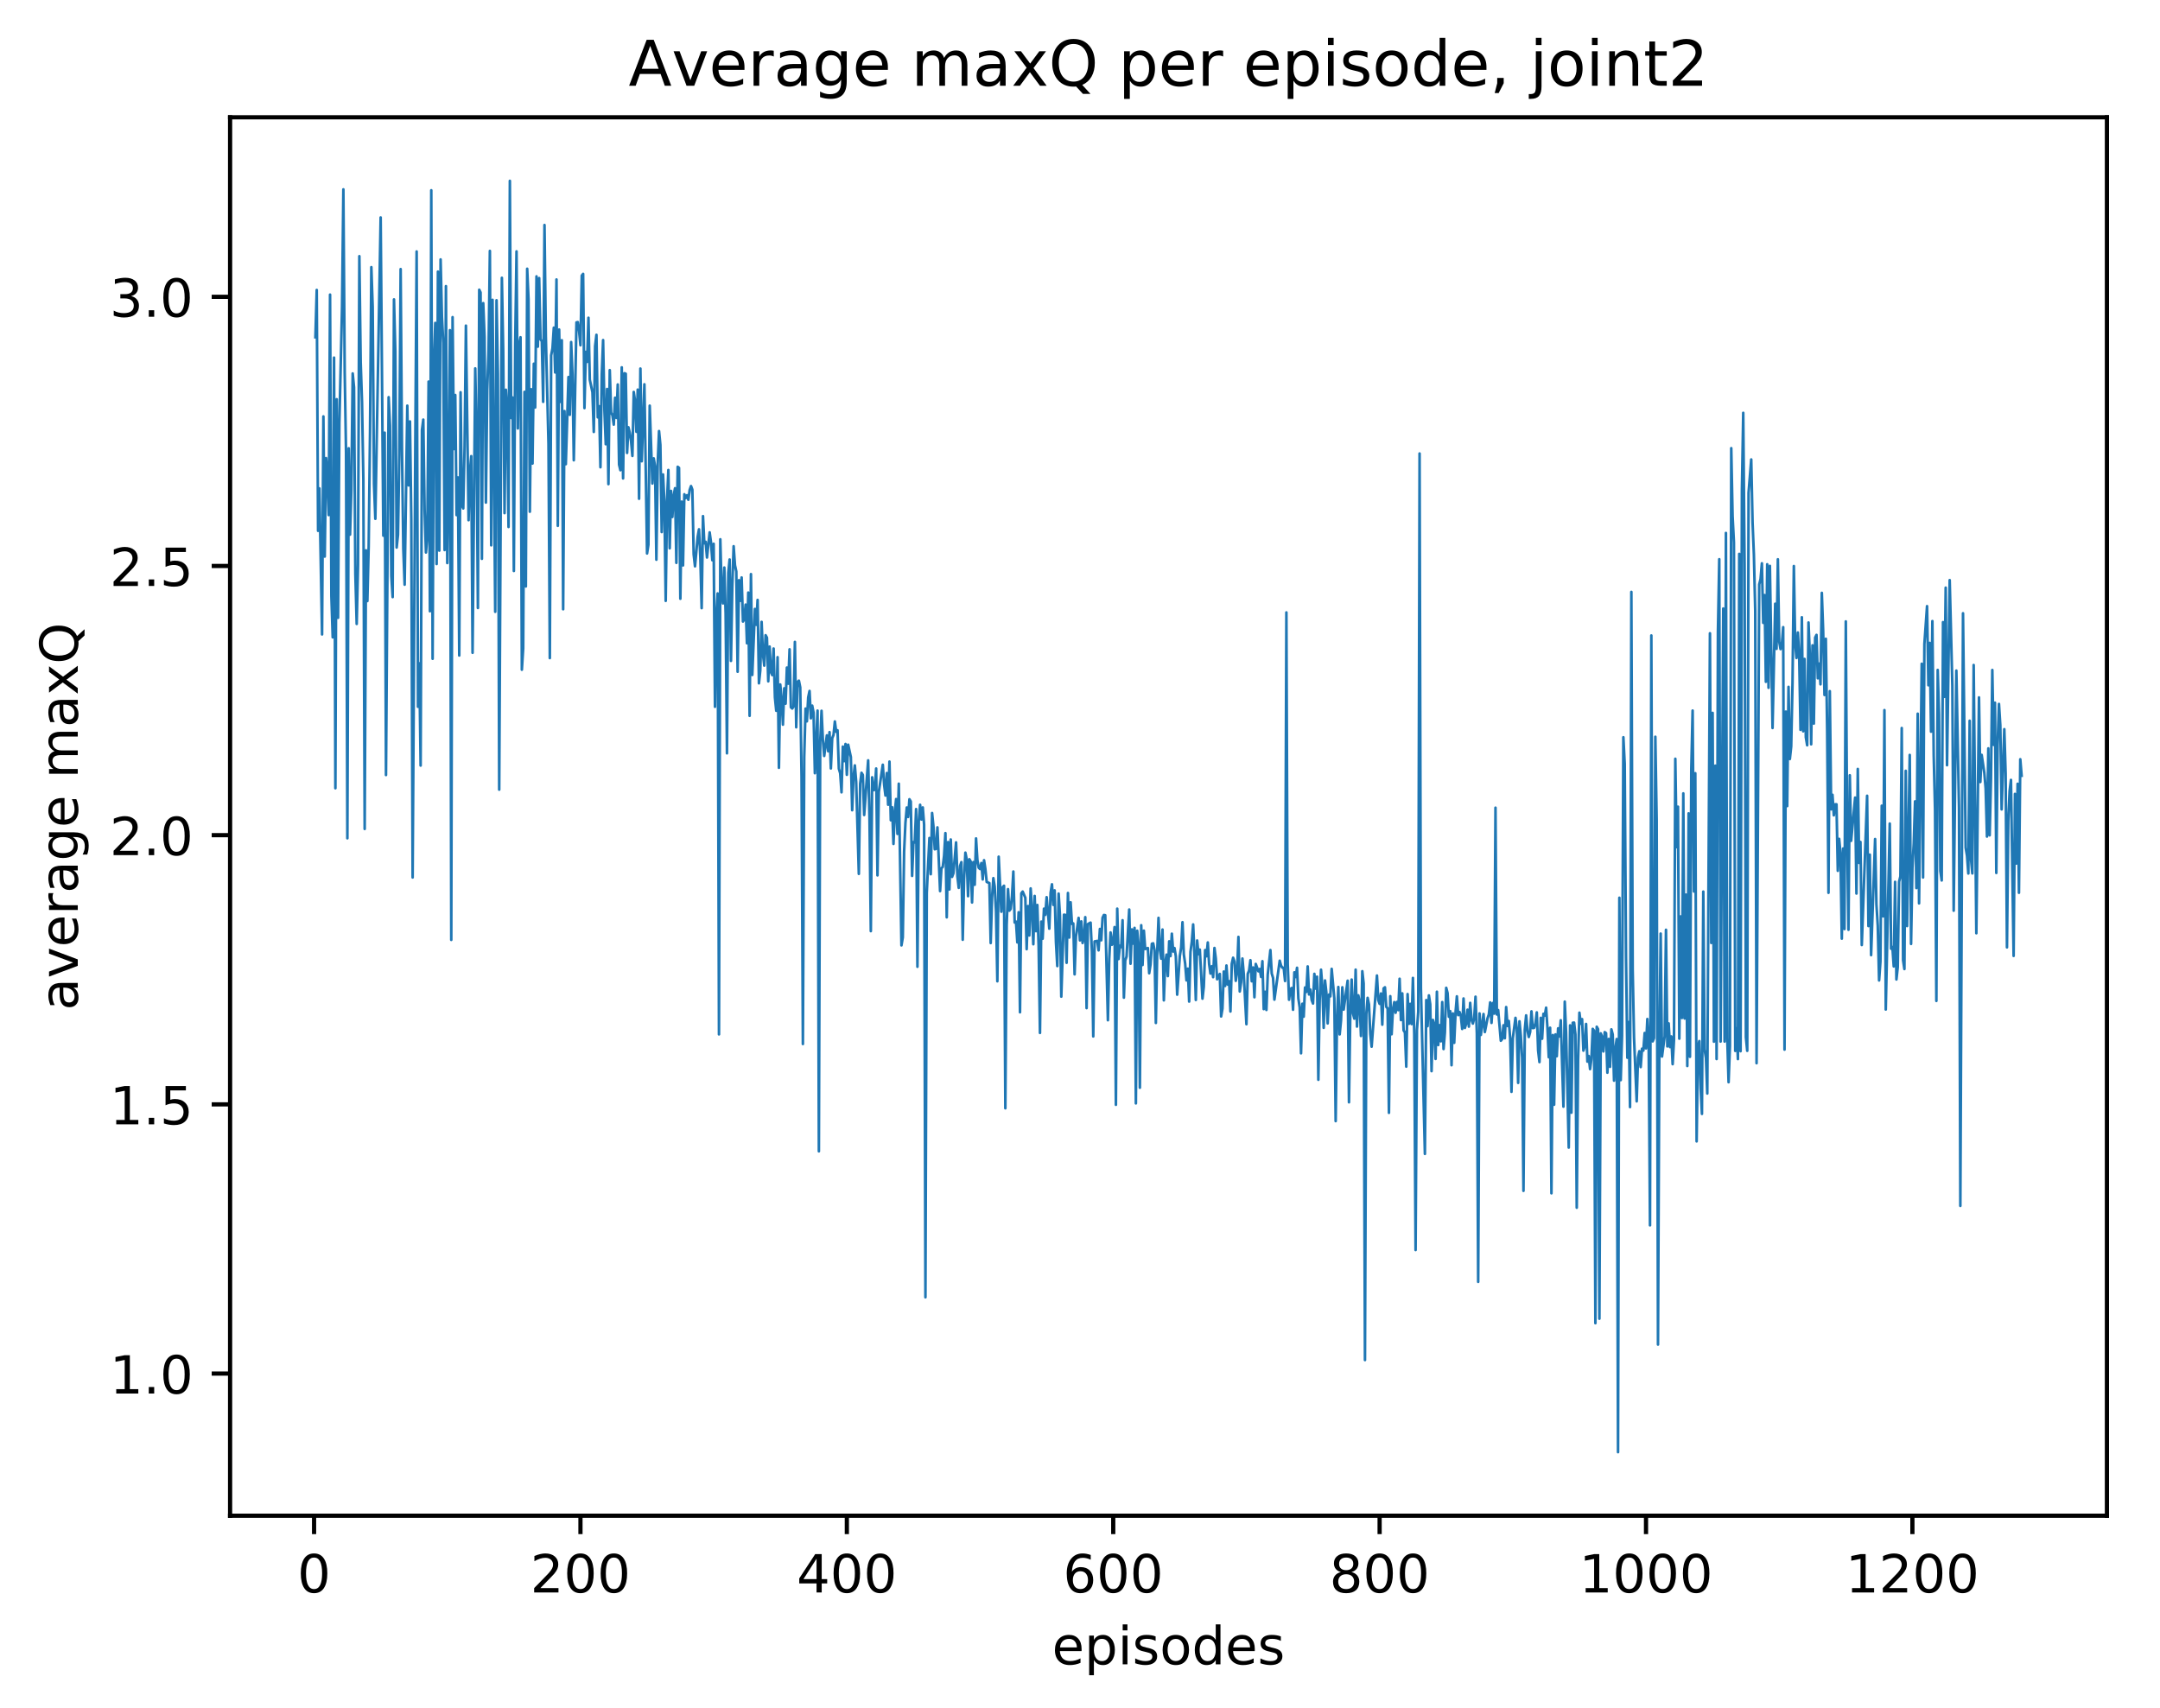 <?xml version="1.0" encoding="utf-8" standalone="no"?>
<!DOCTYPE svg PUBLIC "-//W3C//DTD SVG 1.1//EN"
  "http://www.w3.org/Graphics/SVG/1.1/DTD/svg11.dtd">
<!-- Created with matplotlib (http://matplotlib.org/) -->
<svg height="325pt" version="1.1" viewBox="0 0 411 325" width="411pt" xmlns="http://www.w3.org/2000/svg" xmlns:xlink="http://www.w3.org/1999/xlink">
 <defs>
  <style type="text/css">
*{stroke-linecap:butt;stroke-linejoin:round;}
  </style>
 </defs>
 <g id="figure_1">
  <g id="patch_1">
   <path d="M 0 325.986 
L 411.601 325.986 
L 411.601 0 
L 0 0 
z
" style="fill:#ffffff;"/>
  </g>
  <g id="axes_1">
   <g id="patch_2">
    <path d="M 43.781 288.43 
L 400.901 288.43 
L 400.901 22.318 
L 43.781 22.318 
z
" style="fill:#ffffff;"/>
   </g>
   <g id="matplotlib.axis_1">
    <g id="xtick_1">
     <g id="line2d_1">
      <defs>
       <path d="M 0 0 
L 0 3.5 
" id="m7fffe6d7d4" style="stroke:#000000;stroke-width:0.8;"/>
      </defs>
      <g>
       <use style="stroke:#000000;stroke-width:0.8;" x="59.761" xlink:href="#m7fffe6d7d4" y="288.43"/>
      </g>
     </g>
     <g id="text_1">
      <!-- 0 -->
      <defs>
       <path d="M 31.781 66.406 
Q 24.172 66.406 20.328 58.906 
Q 16.5 51.422 16.5 36.375 
Q 16.5 21.391 20.328 13.891 
Q 24.172 6.391 31.781 6.391 
Q 39.453 6.391 43.281 13.891 
Q 47.125 21.391 47.125 36.375 
Q 47.125 51.422 43.281 58.906 
Q 39.453 66.406 31.781 66.406 
z
M 31.781 74.219 
Q 44.047 74.219 50.516 64.516 
Q 56.984 54.828 56.984 36.375 
Q 56.984 17.969 50.516 8.266 
Q 44.047 -1.422 31.781 -1.422 
Q 19.531 -1.422 13.062 8.266 
Q 6.594 17.969 6.594 36.375 
Q 6.594 54.828 13.062 64.516 
Q 19.531 74.219 31.781 74.219 
z
" id="DejaVuSans-30"/>
      </defs>
      <g transform="translate(56.579 303.029)scale(0.1 -0.1)">
       <use xlink:href="#DejaVuSans-30"/>
      </g>
     </g>
    </g>
    <g id="xtick_2">
     <g id="line2d_2">
      <g>
       <use style="stroke:#000000;stroke-width:0.8;" x="110.448" xlink:href="#m7fffe6d7d4" y="288.43"/>
      </g>
     </g>
     <g id="text_2">
      <!-- 200 -->
      <defs>
       <path d="M 19.188 8.297 
L 53.609 8.297 
L 53.609 0 
L 7.328 0 
L 7.328 8.297 
Q 12.938 14.109 22.625 23.891 
Q 32.328 33.688 34.812 36.531 
Q 39.547 41.844 41.422 45.531 
Q 43.312 49.219 43.312 52.781 
Q 43.312 58.594 39.234 62.25 
Q 35.156 65.922 28.609 65.922 
Q 23.969 65.922 18.812 64.312 
Q 13.672 62.703 7.812 59.422 
L 7.812 69.391 
Q 13.766 71.781 18.938 73 
Q 24.125 74.219 28.422 74.219 
Q 39.75 74.219 46.484 68.547 
Q 53.219 62.891 53.219 53.422 
Q 53.219 48.922 51.531 44.891 
Q 49.859 40.875 45.406 35.406 
Q 44.188 33.984 37.641 27.219 
Q 31.109 20.453 19.188 8.297 
z
" id="DejaVuSans-32"/>
      </defs>
      <g transform="translate(100.904 303.029)scale(0.1 -0.1)">
       <use xlink:href="#DejaVuSans-32"/>
       <use x="63.623" xlink:href="#DejaVuSans-30"/>
       <use x="127.246" xlink:href="#DejaVuSans-30"/>
      </g>
     </g>
    </g>
    <g id="xtick_3">
     <g id="line2d_3">
      <g>
       <use style="stroke:#000000;stroke-width:0.8;" x="161.136" xlink:href="#m7fffe6d7d4" y="288.43"/>
      </g>
     </g>
     <g id="text_3">
      <!-- 400 -->
      <defs>
       <path d="M 37.797 64.312 
L 12.891 25.391 
L 37.797 25.391 
z
M 35.203 72.906 
L 47.609 72.906 
L 47.609 25.391 
L 58.016 25.391 
L 58.016 17.188 
L 47.609 17.188 
L 47.609 0 
L 37.797 0 
L 37.797 17.188 
L 4.891 17.188 
L 4.891 26.703 
z
" id="DejaVuSans-34"/>
      </defs>
      <g transform="translate(151.592 303.029)scale(0.1 -0.1)">
       <use xlink:href="#DejaVuSans-34"/>
       <use x="63.623" xlink:href="#DejaVuSans-30"/>
       <use x="127.246" xlink:href="#DejaVuSans-30"/>
      </g>
     </g>
    </g>
    <g id="xtick_4">
     <g id="line2d_4">
      <g>
       <use style="stroke:#000000;stroke-width:0.8;" x="211.824" xlink:href="#m7fffe6d7d4" y="288.43"/>
      </g>
     </g>
     <g id="text_4">
      <!-- 600 -->
      <defs>
       <path d="M 33.016 40.375 
Q 26.375 40.375 22.484 35.828 
Q 18.609 31.297 18.609 23.391 
Q 18.609 15.531 22.484 10.953 
Q 26.375 6.391 33.016 6.391 
Q 39.656 6.391 43.531 10.953 
Q 47.406 15.531 47.406 23.391 
Q 47.406 31.297 43.531 35.828 
Q 39.656 40.375 33.016 40.375 
z
M 52.594 71.297 
L 52.594 62.312 
Q 48.875 64.062 45.094 64.984 
Q 41.312 65.922 37.594 65.922 
Q 27.828 65.922 22.672 59.328 
Q 17.531 52.734 16.797 39.406 
Q 19.672 43.656 24.016 45.922 
Q 28.375 48.188 33.594 48.188 
Q 44.578 48.188 50.953 41.516 
Q 57.328 34.859 57.328 23.391 
Q 57.328 12.156 50.688 5.359 
Q 44.047 -1.422 33.016 -1.422 
Q 20.359 -1.422 13.672 8.266 
Q 6.984 17.969 6.984 36.375 
Q 6.984 53.656 15.188 63.938 
Q 23.391 74.219 37.203 74.219 
Q 40.922 74.219 44.703 73.484 
Q 48.484 72.75 52.594 71.297 
z
" id="DejaVuSans-36"/>
      </defs>
      <g transform="translate(202.28 303.029)scale(0.1 -0.1)">
       <use xlink:href="#DejaVuSans-36"/>
       <use x="63.623" xlink:href="#DejaVuSans-30"/>
       <use x="127.246" xlink:href="#DejaVuSans-30"/>
      </g>
     </g>
    </g>
    <g id="xtick_5">
     <g id="line2d_5">
      <g>
       <use style="stroke:#000000;stroke-width:0.8;" x="262.511" xlink:href="#m7fffe6d7d4" y="288.43"/>
      </g>
     </g>
     <g id="text_5">
      <!-- 800 -->
      <defs>
       <path d="M 31.781 34.625 
Q 24.75 34.625 20.719 30.859 
Q 16.703 27.094 16.703 20.516 
Q 16.703 13.922 20.719 10.156 
Q 24.75 6.391 31.781 6.391 
Q 38.812 6.391 42.859 10.172 
Q 46.922 13.969 46.922 20.516 
Q 46.922 27.094 42.891 30.859 
Q 38.875 34.625 31.781 34.625 
z
M 21.922 38.812 
Q 15.578 40.375 12.031 44.719 
Q 8.5 49.078 8.5 55.328 
Q 8.5 64.062 14.719 69.141 
Q 20.953 74.219 31.781 74.219 
Q 42.672 74.219 48.875 69.141 
Q 55.078 64.062 55.078 55.328 
Q 55.078 49.078 51.531 44.719 
Q 48 40.375 41.703 38.812 
Q 48.828 37.156 52.797 32.312 
Q 56.781 27.484 56.781 20.516 
Q 56.781 9.906 50.312 4.234 
Q 43.844 -1.422 31.781 -1.422 
Q 19.734 -1.422 13.25 4.234 
Q 6.781 9.906 6.781 20.516 
Q 6.781 27.484 10.781 32.312 
Q 14.797 37.156 21.922 38.812 
z
M 18.312 54.391 
Q 18.312 48.734 21.844 45.562 
Q 25.391 42.391 31.781 42.391 
Q 38.141 42.391 41.719 45.562 
Q 45.312 48.734 45.312 54.391 
Q 45.312 60.062 41.719 63.234 
Q 38.141 66.406 31.781 66.406 
Q 25.391 66.406 21.844 63.234 
Q 18.312 60.062 18.312 54.391 
z
" id="DejaVuSans-38"/>
      </defs>
      <g transform="translate(252.967 303.029)scale(0.1 -0.1)">
       <use xlink:href="#DejaVuSans-38"/>
       <use x="63.623" xlink:href="#DejaVuSans-30"/>
       <use x="127.246" xlink:href="#DejaVuSans-30"/>
      </g>
     </g>
    </g>
    <g id="xtick_6">
     <g id="line2d_6">
      <g>
       <use style="stroke:#000000;stroke-width:0.8;" x="313.199" xlink:href="#m7fffe6d7d4" y="288.43"/>
      </g>
     </g>
     <g id="text_6">
      <!-- 1000 -->
      <defs>
       <path d="M 12.406 8.297 
L 28.516 8.297 
L 28.516 63.922 
L 10.984 60.406 
L 10.984 69.391 
L 28.422 72.906 
L 38.281 72.906 
L 38.281 8.297 
L 54.391 8.297 
L 54.391 0 
L 12.406 0 
z
" id="DejaVuSans-31"/>
      </defs>
      <g transform="translate(300.474 303.029)scale(0.1 -0.1)">
       <use xlink:href="#DejaVuSans-31"/>
       <use x="63.623" xlink:href="#DejaVuSans-30"/>
       <use x="127.246" xlink:href="#DejaVuSans-30"/>
       <use x="190.869" xlink:href="#DejaVuSans-30"/>
      </g>
     </g>
    </g>
    <g id="xtick_7">
     <g id="line2d_7">
      <g>
       <use style="stroke:#000000;stroke-width:0.8;" x="363.887" xlink:href="#m7fffe6d7d4" y="288.43"/>
      </g>
     </g>
     <g id="text_7">
      <!-- 1200 -->
      <g transform="translate(351.162 303.029)scale(0.1 -0.1)">
       <use xlink:href="#DejaVuSans-31"/>
       <use x="63.623" xlink:href="#DejaVuSans-32"/>
       <use x="127.246" xlink:href="#DejaVuSans-30"/>
       <use x="190.869" xlink:href="#DejaVuSans-30"/>
      </g>
     </g>
    </g>
    <g id="text_8">
     <!-- episodes -->
     <defs>
      <path d="M 56.203 29.594 
L 56.203 25.203 
L 14.891 25.203 
Q 15.484 15.922 20.484 11.062 
Q 25.484 6.203 34.422 6.203 
Q 39.594 6.203 44.453 7.469 
Q 49.312 8.734 54.109 11.281 
L 54.109 2.781 
Q 49.266 0.734 44.188 -0.344 
Q 39.109 -1.422 33.891 -1.422 
Q 20.797 -1.422 13.156 6.188 
Q 5.516 13.812 5.516 26.812 
Q 5.516 40.234 12.766 48.109 
Q 20.016 56 32.328 56 
Q 43.359 56 49.781 48.891 
Q 56.203 41.797 56.203 29.594 
z
M 47.219 32.234 
Q 47.125 39.594 43.094 43.984 
Q 39.062 48.391 32.422 48.391 
Q 24.906 48.391 20.391 44.141 
Q 15.875 39.891 15.188 32.172 
z
" id="DejaVuSans-65"/>
      <path d="M 18.109 8.203 
L 18.109 -20.797 
L 9.078 -20.797 
L 9.078 54.688 
L 18.109 54.688 
L 18.109 46.391 
Q 20.953 51.266 25.266 53.625 
Q 29.594 56 35.594 56 
Q 45.562 56 51.781 48.094 
Q 58.016 40.188 58.016 27.297 
Q 58.016 14.406 51.781 6.484 
Q 45.562 -1.422 35.594 -1.422 
Q 29.594 -1.422 25.266 0.953 
Q 20.953 3.328 18.109 8.203 
z
M 48.688 27.297 
Q 48.688 37.203 44.609 42.844 
Q 40.531 48.484 33.406 48.484 
Q 26.266 48.484 22.188 42.844 
Q 18.109 37.203 18.109 27.297 
Q 18.109 17.391 22.188 11.75 
Q 26.266 6.109 33.406 6.109 
Q 40.531 6.109 44.609 11.75 
Q 48.688 17.391 48.688 27.297 
z
" id="DejaVuSans-70"/>
      <path d="M 9.422 54.688 
L 18.406 54.688 
L 18.406 0 
L 9.422 0 
z
M 9.422 75.984 
L 18.406 75.984 
L 18.406 64.594 
L 9.422 64.594 
z
" id="DejaVuSans-69"/>
      <path d="M 44.281 53.078 
L 44.281 44.578 
Q 40.484 46.531 36.375 47.5 
Q 32.281 48.484 27.875 48.484 
Q 21.188 48.484 17.844 46.438 
Q 14.5 44.391 14.5 40.281 
Q 14.5 37.156 16.891 35.375 
Q 19.281 33.594 26.516 31.984 
L 29.594 31.297 
Q 39.156 29.25 43.188 25.516 
Q 47.219 21.781 47.219 15.094 
Q 47.219 7.469 41.188 3.016 
Q 35.156 -1.422 24.609 -1.422 
Q 20.219 -1.422 15.453 -0.562 
Q 10.688 0.297 5.422 2 
L 5.422 11.281 
Q 10.406 8.688 15.234 7.391 
Q 20.062 6.109 24.812 6.109 
Q 31.156 6.109 34.562 8.281 
Q 37.984 10.453 37.984 14.406 
Q 37.984 18.062 35.516 20.016 
Q 33.062 21.969 24.703 23.781 
L 21.578 24.516 
Q 13.234 26.266 9.516 29.906 
Q 5.812 33.547 5.812 39.891 
Q 5.812 47.609 11.281 51.797 
Q 16.75 56 26.812 56 
Q 31.781 56 36.172 55.266 
Q 40.578 54.547 44.281 53.078 
z
" id="DejaVuSans-73"/>
      <path d="M 30.609 48.391 
Q 23.391 48.391 19.188 42.75 
Q 14.984 37.109 14.984 27.297 
Q 14.984 17.484 19.156 11.844 
Q 23.344 6.203 30.609 6.203 
Q 37.797 6.203 41.984 11.859 
Q 46.188 17.531 46.188 27.297 
Q 46.188 37.016 41.984 42.703 
Q 37.797 48.391 30.609 48.391 
z
M 30.609 56 
Q 42.328 56 49.016 48.375 
Q 55.719 40.766 55.719 27.297 
Q 55.719 13.875 49.016 6.219 
Q 42.328 -1.422 30.609 -1.422 
Q 18.844 -1.422 12.172 6.219 
Q 5.516 13.875 5.516 27.297 
Q 5.516 40.766 12.172 48.375 
Q 18.844 56 30.609 56 
z
" id="DejaVuSans-6f"/>
      <path d="M 45.406 46.391 
L 45.406 75.984 
L 54.391 75.984 
L 54.391 0 
L 45.406 0 
L 45.406 8.203 
Q 42.578 3.328 38.25 0.953 
Q 33.938 -1.422 27.875 -1.422 
Q 17.969 -1.422 11.734 6.484 
Q 5.516 14.406 5.516 27.297 
Q 5.516 40.188 11.734 48.094 
Q 17.969 56 27.875 56 
Q 33.938 56 38.25 53.625 
Q 42.578 51.266 45.406 46.391 
z
M 14.797 27.297 
Q 14.797 17.391 18.875 11.75 
Q 22.953 6.109 30.078 6.109 
Q 37.203 6.109 41.297 11.75 
Q 45.406 17.391 45.406 27.297 
Q 45.406 37.203 41.297 42.844 
Q 37.203 48.484 30.078 48.484 
Q 22.953 48.484 18.875 42.844 
Q 14.797 37.203 14.797 27.297 
z
" id="DejaVuSans-64"/>
     </defs>
     <g transform="translate(200.182 316.707)scale(0.1 -0.1)">
      <use xlink:href="#DejaVuSans-65"/>
      <use x="61.523" xlink:href="#DejaVuSans-70"/>
      <use x="125" xlink:href="#DejaVuSans-69"/>
      <use x="152.783" xlink:href="#DejaVuSans-73"/>
      <use x="204.883" xlink:href="#DejaVuSans-6f"/>
      <use x="266.064" xlink:href="#DejaVuSans-64"/>
      <use x="329.541" xlink:href="#DejaVuSans-65"/>
      <use x="391.064" xlink:href="#DejaVuSans-73"/>
     </g>
    </g>
   </g>
   <g id="matplotlib.axis_2">
    <g id="ytick_1">
     <g id="line2d_8">
      <defs>
       <path d="M 0 0 
L -3.5 0 
" id="m86efc6d071" style="stroke:#000000;stroke-width:0.8;"/>
      </defs>
      <g>
       <use style="stroke:#000000;stroke-width:0.8;" x="43.781" xlink:href="#m86efc6d071" y="261.377"/>
      </g>
     </g>
     <g id="text_9">
      <!-- 1.0 -->
      <defs>
       <path d="M 10.688 12.406 
L 21 12.406 
L 21 0 
L 10.688 0 
z
" id="DejaVuSans-2e"/>
      </defs>
      <g transform="translate(20.878 265.176)scale(0.1 -0.1)">
       <use xlink:href="#DejaVuSans-31"/>
       <use x="63.623" xlink:href="#DejaVuSans-2e"/>
       <use x="95.41" xlink:href="#DejaVuSans-30"/>
      </g>
     </g>
    </g>
    <g id="ytick_2">
     <g id="line2d_9">
      <g>
       <use style="stroke:#000000;stroke-width:0.8;" x="43.781" xlink:href="#m86efc6d071" y="210.152"/>
      </g>
     </g>
     <g id="text_10">
      <!-- 1.5 -->
      <defs>
       <path d="M 10.797 72.906 
L 49.516 72.906 
L 49.516 64.594 
L 19.828 64.594 
L 19.828 46.734 
Q 21.969 47.469 24.109 47.828 
Q 26.266 48.188 28.422 48.188 
Q 40.625 48.188 47.75 41.5 
Q 54.891 34.812 54.891 23.391 
Q 54.891 11.625 47.562 5.094 
Q 40.234 -1.422 26.906 -1.422 
Q 22.312 -1.422 17.547 -0.641 
Q 12.797 0.141 7.719 1.703 
L 7.719 11.625 
Q 12.109 9.234 16.797 8.062 
Q 21.484 6.891 26.703 6.891 
Q 35.156 6.891 40.078 11.328 
Q 45.016 15.766 45.016 23.391 
Q 45.016 31 40.078 35.438 
Q 35.156 39.891 26.703 39.891 
Q 22.75 39.891 18.812 39.016 
Q 14.891 38.141 10.797 36.281 
z
" id="DejaVuSans-35"/>
      </defs>
      <g transform="translate(20.878 213.952)scale(0.1 -0.1)">
       <use xlink:href="#DejaVuSans-31"/>
       <use x="63.623" xlink:href="#DejaVuSans-2e"/>
       <use x="95.41" xlink:href="#DejaVuSans-35"/>
      </g>
     </g>
    </g>
    <g id="ytick_3">
     <g id="line2d_10">
      <g>
       <use style="stroke:#000000;stroke-width:0.8;" x="43.781" xlink:href="#m86efc6d071" y="158.928"/>
      </g>
     </g>
     <g id="text_11">
      <!-- 2.0 -->
      <g transform="translate(20.878 162.727)scale(0.1 -0.1)">
       <use xlink:href="#DejaVuSans-32"/>
       <use x="63.623" xlink:href="#DejaVuSans-2e"/>
       <use x="95.41" xlink:href="#DejaVuSans-30"/>
      </g>
     </g>
    </g>
    <g id="ytick_4">
     <g id="line2d_11">
      <g>
       <use style="stroke:#000000;stroke-width:0.8;" x="43.781" xlink:href="#m86efc6d071" y="107.703"/>
      </g>
     </g>
     <g id="text_12">
      <!-- 2.5 -->
      <g transform="translate(20.878 111.502)scale(0.1 -0.1)">
       <use xlink:href="#DejaVuSans-32"/>
       <use x="63.623" xlink:href="#DejaVuSans-2e"/>
       <use x="95.41" xlink:href="#DejaVuSans-35"/>
      </g>
     </g>
    </g>
    <g id="ytick_5">
     <g id="line2d_12">
      <g>
       <use style="stroke:#000000;stroke-width:0.8;" x="43.781" xlink:href="#m86efc6d071" y="56.478"/>
      </g>
     </g>
     <g id="text_13">
      <!-- 3.0 -->
      <defs>
       <path d="M 40.578 39.312 
Q 47.656 37.797 51.625 33 
Q 55.609 28.219 55.609 21.188 
Q 55.609 10.406 48.188 4.484 
Q 40.766 -1.422 27.094 -1.422 
Q 22.516 -1.422 17.656 -0.516 
Q 12.797 0.391 7.625 2.203 
L 7.625 11.719 
Q 11.719 9.328 16.594 8.109 
Q 21.484 6.891 26.812 6.891 
Q 36.078 6.891 40.938 10.547 
Q 45.797 14.203 45.797 21.188 
Q 45.797 27.641 41.281 31.266 
Q 36.766 34.906 28.719 34.906 
L 20.219 34.906 
L 20.219 43.016 
L 29.109 43.016 
Q 36.375 43.016 40.234 45.922 
Q 44.094 48.828 44.094 54.297 
Q 44.094 59.906 40.109 62.906 
Q 36.141 65.922 28.719 65.922 
Q 24.656 65.922 20.016 65.031 
Q 15.375 64.156 9.812 62.312 
L 9.812 71.094 
Q 15.438 72.656 20.344 73.438 
Q 25.25 74.219 29.594 74.219 
Q 40.828 74.219 47.359 69.109 
Q 53.906 64.016 53.906 55.328 
Q 53.906 49.266 50.438 45.094 
Q 46.969 40.922 40.578 39.312 
z
" id="DejaVuSans-33"/>
      </defs>
      <g transform="translate(20.878 60.277)scale(0.1 -0.1)">
       <use xlink:href="#DejaVuSans-33"/>
       <use x="63.623" xlink:href="#DejaVuSans-2e"/>
       <use x="95.41" xlink:href="#DejaVuSans-30"/>
      </g>
     </g>
    </g>
    <g id="text_14">
     <!-- average maxQ -->
     <defs>
      <path d="M 34.281 27.484 
Q 23.391 27.484 19.188 25 
Q 14.984 22.516 14.984 16.5 
Q 14.984 11.719 18.141 8.906 
Q 21.297 6.109 26.703 6.109 
Q 34.188 6.109 38.703 11.406 
Q 43.219 16.703 43.219 25.484 
L 43.219 27.484 
z
M 52.203 31.203 
L 52.203 0 
L 43.219 0 
L 43.219 8.297 
Q 40.141 3.328 35.547 0.953 
Q 30.953 -1.422 24.312 -1.422 
Q 15.922 -1.422 10.953 3.297 
Q 6 8.016 6 15.922 
Q 6 25.141 12.172 29.828 
Q 18.359 34.516 30.609 34.516 
L 43.219 34.516 
L 43.219 35.406 
Q 43.219 41.609 39.141 45 
Q 35.062 48.391 27.688 48.391 
Q 23 48.391 18.547 47.266 
Q 14.109 46.141 10.016 43.891 
L 10.016 52.203 
Q 14.938 54.109 19.578 55.047 
Q 24.219 56 28.609 56 
Q 40.484 56 46.344 49.844 
Q 52.203 43.703 52.203 31.203 
z
" id="DejaVuSans-61"/>
      <path d="M 2.984 54.688 
L 12.5 54.688 
L 29.594 8.797 
L 46.688 54.688 
L 56.203 54.688 
L 35.688 0 
L 23.484 0 
z
" id="DejaVuSans-76"/>
      <path d="M 41.109 46.297 
Q 39.594 47.172 37.812 47.578 
Q 36.031 48 33.891 48 
Q 26.266 48 22.188 43.047 
Q 18.109 38.094 18.109 28.812 
L 18.109 0 
L 9.078 0 
L 9.078 54.688 
L 18.109 54.688 
L 18.109 46.188 
Q 20.953 51.172 25.484 53.578 
Q 30.031 56 36.531 56 
Q 37.453 56 38.578 55.875 
Q 39.703 55.766 41.062 55.516 
z
" id="DejaVuSans-72"/>
      <path d="M 45.406 27.984 
Q 45.406 37.75 41.375 43.109 
Q 37.359 48.484 30.078 48.484 
Q 22.859 48.484 18.828 43.109 
Q 14.797 37.75 14.797 27.984 
Q 14.797 18.266 18.828 12.891 
Q 22.859 7.516 30.078 7.516 
Q 37.359 7.516 41.375 12.891 
Q 45.406 18.266 45.406 27.984 
z
M 54.391 6.781 
Q 54.391 -7.172 48.188 -13.984 
Q 42 -20.797 29.203 -20.797 
Q 24.469 -20.797 20.266 -20.094 
Q 16.062 -19.391 12.109 -17.922 
L 12.109 -9.188 
Q 16.062 -11.328 19.922 -12.344 
Q 23.781 -13.375 27.781 -13.375 
Q 36.625 -13.375 41.016 -8.766 
Q 45.406 -4.156 45.406 5.172 
L 45.406 9.625 
Q 42.625 4.781 38.281 2.391 
Q 33.938 0 27.875 0 
Q 17.828 0 11.672 7.656 
Q 5.516 15.328 5.516 27.984 
Q 5.516 40.672 11.672 48.328 
Q 17.828 56 27.875 56 
Q 33.938 56 38.281 53.609 
Q 42.625 51.219 45.406 46.391 
L 45.406 54.688 
L 54.391 54.688 
z
" id="DejaVuSans-67"/>
      <path id="DejaVuSans-20"/>
      <path d="M 52 44.188 
Q 55.375 50.25 60.062 53.125 
Q 64.75 56 71.094 56 
Q 79.641 56 84.281 50.016 
Q 88.922 44.047 88.922 33.016 
L 88.922 0 
L 79.891 0 
L 79.891 32.719 
Q 79.891 40.578 77.094 44.375 
Q 74.312 48.188 68.609 48.188 
Q 61.625 48.188 57.562 43.547 
Q 53.516 38.922 53.516 30.906 
L 53.516 0 
L 44.484 0 
L 44.484 32.719 
Q 44.484 40.625 41.703 44.406 
Q 38.922 48.188 33.109 48.188 
Q 26.219 48.188 22.156 43.531 
Q 18.109 38.875 18.109 30.906 
L 18.109 0 
L 9.078 0 
L 9.078 54.688 
L 18.109 54.688 
L 18.109 46.188 
Q 21.188 51.219 25.484 53.609 
Q 29.781 56 35.688 56 
Q 41.656 56 45.828 52.969 
Q 50 49.953 52 44.188 
z
" id="DejaVuSans-6d"/>
      <path d="M 54.891 54.688 
L 35.109 28.078 
L 55.906 0 
L 45.312 0 
L 29.391 21.484 
L 13.484 0 
L 2.875 0 
L 24.125 28.609 
L 4.688 54.688 
L 15.281 54.688 
L 29.781 35.203 
L 44.281 54.688 
z
" id="DejaVuSans-78"/>
      <path d="M 39.406 66.219 
Q 28.656 66.219 22.328 58.203 
Q 16.016 50.203 16.016 36.375 
Q 16.016 22.609 22.328 14.594 
Q 28.656 6.594 39.406 6.594 
Q 50.141 6.594 56.422 14.594 
Q 62.703 22.609 62.703 36.375 
Q 62.703 50.203 56.422 58.203 
Q 50.141 66.219 39.406 66.219 
z
M 53.219 1.312 
L 66.219 -12.891 
L 54.297 -12.891 
L 43.5 -1.219 
Q 41.891 -1.312 41.031 -1.359 
Q 40.188 -1.422 39.406 -1.422 
Q 24.031 -1.422 14.812 8.859 
Q 5.609 19.141 5.609 36.375 
Q 5.609 53.656 14.812 63.938 
Q 24.031 74.219 39.406 74.219 
Q 54.734 74.219 63.906 63.938 
Q 73.094 53.656 73.094 36.375 
Q 73.094 23.688 67.984 14.641 
Q 62.891 5.609 53.219 1.312 
z
" id="DejaVuSans-51"/>
     </defs>
     <g transform="translate(14.798 192.263)rotate(-90)scale(0.1 -0.1)">
      <use xlink:href="#DejaVuSans-61"/>
      <use x="61.279" xlink:href="#DejaVuSans-76"/>
      <use x="120.459" xlink:href="#DejaVuSans-65"/>
      <use x="181.982" xlink:href="#DejaVuSans-72"/>
      <use x="223.096" xlink:href="#DejaVuSans-61"/>
      <use x="284.375" xlink:href="#DejaVuSans-67"/>
      <use x="347.852" xlink:href="#DejaVuSans-65"/>
      <use x="409.375" xlink:href="#DejaVuSans-20"/>
      <use x="441.162" xlink:href="#DejaVuSans-6d"/>
      <use x="538.574" xlink:href="#DejaVuSans-61"/>
      <use x="599.854" xlink:href="#DejaVuSans-78"/>
      <use x="659.033" xlink:href="#DejaVuSans-51"/>
     </g>
    </g>
   </g>
   <g id="line2d_13">
    <path clip-path="url(#pcdc59a2c2b)" d="M 60.014 64.174 
L 60.267 55.179 
L 60.521 101.011 
L 60.774 92.94 
L 61.281 120.725 
L 61.535 79.246 
L 61.788 105.909 
L 62.041 87.171 
L 62.295 89.907 
L 62.548 98.016 
L 62.802 56.066 
L 63.055 113.411 
L 63.309 121.277 
L 63.562 68.053 
L 63.816 149.991 
L 64.069 75.972 
L 64.322 117.565 
L 64.576 80.476 
L 65.083 58.472 
L 65.336 36.036 
L 65.59 70.809 
L 65.843 86.093 
L 66.096 159.514 
L 66.35 85.301 
L 66.603 101.732 
L 66.857 93.092 
L 67.11 71.065 
L 67.364 73.722 
L 67.617 109.239 
L 67.871 118.73 
L 68.124 107.451 
L 68.377 48.75 
L 68.631 68.985 
L 68.884 76.493 
L 69.138 91.217 
L 69.391 157.741 
L 69.645 104.729 
L 69.898 114.376 
L 70.152 103.942 
L 70.405 82.3 
L 70.658 50.838 
L 70.912 58.457 
L 71.165 92.09 
L 71.419 98.725 
L 72.432 41.381 
L 72.939 101.929 
L 73.193 82.341 
L 73.446 147.481 
L 73.953 75.582 
L 74.207 80.983 
L 74.46 109.639 
L 74.713 113.623 
L 74.967 56.973 
L 75.22 66.822 
L 75.474 104.19 
L 75.727 101.752 
L 75.981 86.543 
L 76.234 51.209 
L 76.487 85.291 
L 76.741 104.423 
L 76.994 111.257 
L 77.501 77.193 
L 77.755 92.37 
L 78.008 80.196 
L 78.262 98.888 
L 78.515 166.972 
L 79.022 84.831 
L 79.275 47.854 
L 79.529 134.492 
L 79.782 126.228 
L 80.036 145.68 
L 80.289 81.842 
L 80.542 79.85 
L 80.796 97.107 
L 81.049 105.133 
L 81.303 101.986 
L 81.556 72.614 
L 81.81 116.312 
L 82.063 36.208 
L 82.317 125.358 
L 82.57 68.742 
L 82.823 61.45 
L 83.077 107.328 
L 83.33 51.681 
L 83.584 104.78 
L 83.837 49.37 
L 84.091 60.284 
L 84.344 65.245 
L 84.597 104.668 
L 84.851 54.451 
L 85.104 107.143 
L 85.358 90.997 
L 85.611 62.832 
L 85.865 178.854 
L 86.118 60.352 
L 86.372 85.453 
L 86.625 75.164 
L 86.878 98.021 
L 87.132 90.849 
L 87.385 124.736 
L 87.639 74.647 
L 87.892 96.211 
L 88.146 96.752 
L 88.399 85.081 
L 88.653 61.967 
L 89.159 98.991 
L 89.413 89.77 
L 89.666 86.801 
L 89.92 124.218 
L 90.427 70.104 
L 90.68 82.962 
L 90.933 115.696 
L 91.187 55.135 
L 91.44 55.653 
L 91.694 106.337 
L 91.947 57.685 
L 92.201 64.165 
L 92.454 95.634 
L 92.708 74.172 
L 92.961 66.86 
L 93.214 47.746 
L 93.468 103.767 
L 93.721 57.055 
L 94.228 116.415 
L 94.482 57.139 
L 94.735 71.166 
L 94.988 150.26 
L 95.495 52.866 
L 95.749 66.804 
L 96.002 97.642 
L 96.256 74.169 
L 96.509 77.886 
L 96.763 100.278 
L 97.016 34.414 
L 97.269 79.546 
L 97.523 75.64 
L 97.776 108.649 
L 98.03 65.625 
L 98.283 47.837 
L 98.537 81.527 
L 98.79 65.587 
L 99.043 64.179 
L 99.297 127.44 
L 99.55 123.358 
L 99.804 74.566 
L 100.057 111.595 
L 100.311 51.141 
L 100.564 56.935 
L 100.818 97.375 
L 101.071 74.067 
L 101.324 88.204 
L 101.578 69.217 
L 101.831 77.539 
L 102.085 52.596 
L 102.338 65.967 
L 102.592 52.92 
L 102.845 64.595 
L 103.098 64.93 
L 103.352 76.465 
L 103.605 42.819 
L 103.859 63.975 
L 104.366 84.504 
L 104.619 125.227 
L 104.873 67.645 
L 105.126 66.276 
L 105.379 62.354 
L 105.633 70.873 
L 105.886 53.184 
L 106.14 100.058 
L 106.393 62.709 
L 106.647 76.472 
L 106.9 64.743 
L 107.154 115.932 
L 107.407 78.223 
L 107.66 88.328 
L 108.167 71.744 
L 108.421 78.938 
L 108.674 65.092 
L 108.928 71.29 
L 109.181 87.582 
L 109.688 61.35 
L 109.941 61.294 
L 110.195 63.057 
L 110.448 65.697 
L 110.702 52.444 
L 110.955 52.122 
L 111.209 77.655 
L 111.462 66.955 
L 111.715 68.864 
L 111.969 60.47 
L 112.222 72.238 
L 112.729 74.64 
L 112.983 82.193 
L 113.236 65.867 
L 113.489 63.712 
L 113.743 79.415 
L 113.996 77.295 
L 114.25 88.913 
L 114.503 71.244 
L 114.757 64.718 
L 115.01 78.134 
L 115.264 84.531 
L 115.517 74.019 
L 115.77 92.127 
L 116.024 70.436 
L 116.277 78.506 
L 116.531 79.01 
L 116.784 80.801 
L 117.038 75.686 
L 117.291 79.525 
L 117.544 73.164 
L 117.798 88.418 
L 118.051 89.48 
L 118.305 69.903 
L 118.558 91.035 
L 118.812 71.023 
L 119.065 71.119 
L 119.319 86.188 
L 119.572 81.308 
L 119.825 82.335 
L 120.079 83.942 
L 120.332 86.76 
L 120.586 74.585 
L 120.839 76.33 
L 121.093 82.172 
L 121.346 74.143 
L 121.6 94.911 
L 121.853 70.135 
L 122.106 87.776 
L 122.613 73.131 
L 123.12 105.317 
L 123.374 103.654 
L 123.627 77.196 
L 124.134 92.005 
L 124.387 87.222 
L 124.641 88.725 
L 124.894 106.507 
L 125.148 88.162 
L 125.401 82.032 
L 125.655 84.674 
L 125.908 101.248 
L 126.161 90.285 
L 126.415 95.436 
L 126.668 114.34 
L 126.922 95.264 
L 127.175 89.438 
L 127.429 104.334 
L 127.682 93.421 
L 127.935 98.377 
L 128.189 94.3 
L 128.442 92.904 
L 128.696 107.106 
L 128.949 88.825 
L 129.203 89.029 
L 129.456 113.936 
L 129.71 95.455 
L 129.963 107.593 
L 130.216 94.058 
L 130.47 94.785 
L 130.723 94.236 
L 130.977 95.1 
L 131.23 93.23 
L 131.484 92.495 
L 131.737 93.167 
L 131.99 105.483 
L 132.244 107.766 
L 132.751 102.158 
L 133.004 100.722 
L 133.258 106.074 
L 133.511 115.725 
L 133.765 98.216 
L 134.018 103.392 
L 134.271 103.104 
L 134.525 106.088 
L 135.032 101.306 
L 135.285 103.207 
L 135.539 106.607 
L 135.792 103.475 
L 136.045 134.496 
L 136.299 117.315 
L 136.552 112.927 
L 136.806 196.831 
L 137.059 102.624 
L 137.313 112.427 
L 137.566 114.825 
L 137.82 108 
L 138.073 116.684 
L 138.326 143.349 
L 138.58 108.981 
L 138.833 106.466 
L 139.087 125.763 
L 139.34 111.626 
L 139.594 103.944 
L 139.847 107.562 
L 140.101 108.754 
L 140.354 127.827 
L 140.607 110.408 
L 140.861 114.335 
L 141.114 109.889 
L 141.368 118.272 
L 141.621 117.86 
L 141.875 115.054 
L 142.128 122.407 
L 142.381 112.764 
L 142.635 136.214 
L 142.888 109.249 
L 143.142 128.437 
L 143.649 115.876 
L 143.902 118.9 
L 144.156 114.16 
L 144.409 130.029 
L 144.662 127.583 
L 144.916 118.336 
L 145.169 124.48 
L 145.423 126.662 
L 145.676 120.875 
L 145.93 121.338 
L 146.183 129.652 
L 146.436 123.037 
L 146.69 127.903 
L 146.943 128.468 
L 147.197 123.41 
L 147.45 132.698 
L 147.704 135.255 
L 147.957 125.061 
L 148.211 146.105 
L 148.464 130.251 
L 148.717 133.086 
L 148.971 137.899 
L 149.224 130.979 
L 149.478 133.907 
L 149.731 127.036 
L 149.985 130.101 
L 150.238 123.557 
L 150.491 134.58 
L 150.745 134.821 
L 150.998 134.423 
L 151.252 122.153 
L 151.505 138.398 
L 151.759 129.778 
L 152.012 129.526 
L 152.266 130.806 
L 152.519 147.841 
L 152.772 198.666 
L 153.026 144.06 
L 153.279 134.837 
L 153.533 137.265 
L 153.786 132.703 
L 154.04 131.483 
L 154.293 136.689 
L 154.546 134.279 
L 154.8 135.603 
L 155.053 147.136 
L 155.56 135.224 
L 155.814 219.083 
L 156.067 141.195 
L 156.321 135.259 
L 156.574 140.789 
L 156.827 143.854 
L 157.334 139.933 
L 157.588 142.957 
L 157.841 139.319 
L 158.095 146.224 
L 158.348 140.477 
L 158.602 139.839 
L 158.855 137.285 
L 159.108 139.254 
L 159.362 138.969 
L 159.615 146.266 
L 159.869 147.137 
L 160.122 150.773 
L 160.376 142.074 
L 160.629 144.843 
L 160.882 141.575 
L 161.136 147.438 
L 161.389 141.711 
L 161.896 144.058 
L 162.15 154.177 
L 162.403 147.803 
L 162.657 145.651 
L 162.91 148.747 
L 163.417 166.292 
L 163.67 149.137 
L 163.924 147.055 
L 164.177 147.464 
L 164.431 155.085 
L 165.191 144.689 
L 165.444 155.576 
L 165.698 177.186 
L 165.951 147.915 
L 166.205 150.353 
L 166.458 150.292 
L 166.712 146.242 
L 166.965 166.574 
L 167.218 150.71 
L 167.979 145.525 
L 168.232 149.34 
L 168.486 151.385 
L 168.739 147.103 
L 168.992 153.134 
L 169.246 144.928 
L 169.499 156.085 
L 169.753 153.619 
L 170.006 160.591 
L 170.26 154.485 
L 170.513 152.055 
L 170.767 158.683 
L 171.02 149.13 
L 171.527 179.897 
L 171.78 178.38 
L 172.034 162.027 
L 172.287 156.542 
L 172.541 153.665 
L 172.794 155.463 
L 173.047 152.089 
L 173.301 152.513 
L 173.554 166.675 
L 173.808 160.237 
L 174.061 160.319 
L 174.315 153.962 
L 174.568 183.965 
L 174.822 156.229 
L 175.075 153.145 
L 175.328 155.948 
L 175.582 153.652 
L 175.835 156.915 
L 176.089 246.863 
L 176.342 169.903 
L 176.849 159.467 
L 177.103 166.352 
L 177.356 154.711 
L 177.609 157.206 
L 177.863 161.609 
L 178.116 161.518 
L 178.37 157.445 
L 178.877 169.568 
L 179.13 165.218 
L 179.383 164.977 
L 179.637 162.85 
L 179.89 158.539 
L 180.144 174.559 
L 180.397 160.238 
L 180.651 169.26 
L 180.904 159.748 
L 181.158 166.861 
L 181.411 166.177 
L 181.918 160.297 
L 182.171 166.728 
L 182.425 168.949 
L 182.678 164.786 
L 182.932 164.059 
L 183.185 178.824 
L 183.438 167.347 
L 183.692 162.254 
L 183.945 163.525 
L 184.199 170.536 
L 184.452 163.507 
L 184.706 163.951 
L 184.959 171.733 
L 185.213 164.046 
L 185.466 168.363 
L 185.719 159.545 
L 185.973 163.639 
L 186.226 165.127 
L 186.48 165.366 
L 186.733 164.224 
L 186.987 167.348 
L 187.24 163.694 
L 187.493 165.36 
L 187.747 167.826 
L 188.254 168.043 
L 188.507 179.452 
L 188.761 170.857 
L 189.014 167.105 
L 189.268 168.692 
L 189.521 173.448 
L 189.774 186.726 
L 190.028 163.021 
L 190.535 173.491 
L 190.788 168.816 
L 191.042 168.551 
L 191.295 210.893 
L 191.548 175.994 
L 191.802 169.197 
L 192.055 173.292 
L 192.309 172.958 
L 192.562 170.502 
L 192.816 165.845 
L 193.069 175.545 
L 193.323 175.374 
L 193.576 179.333 
L 193.829 173.598 
L 194.083 192.625 
L 194.336 169.989 
L 194.59 169.656 
L 195.097 170.842 
L 195.35 180.619 
L 195.604 172.418 
L 195.857 178.009 
L 196.11 169.06 
L 196.364 172.979 
L 196.617 179.68 
L 196.871 170.493 
L 197.124 177.198 
L 197.378 172.211 
L 197.631 180.051 
L 197.884 196.555 
L 198.138 175.373 
L 198.391 178.629 
L 198.645 172.913 
L 198.898 174.092 
L 199.152 170.727 
L 199.659 176.719 
L 199.912 169.862 
L 200.165 168.274 
L 200.419 172.193 
L 200.672 169.434 
L 200.926 179.274 
L 201.179 183.836 
L 201.433 170.047 
L 201.686 174.266 
L 201.939 189.652 
L 202.446 174.059 
L 202.7 174.097 
L 202.953 183.214 
L 203.207 169.925 
L 203.46 178.408 
L 203.714 171.7 
L 203.967 175.803 
L 204.22 175.715 
L 204.474 185.409 
L 204.727 178.199 
L 205.234 174.668 
L 205.488 178.949 
L 205.741 175.336 
L 205.994 179.446 
L 206.248 178.306 
L 206.501 174.53 
L 206.755 191.837 
L 207.008 175.842 
L 207.515 175.568 
L 207.769 181.084 
L 208.022 197.224 
L 208.275 179.15 
L 208.782 179.049 
L 209.036 180.843 
L 209.289 176.773 
L 209.543 178.928 
L 209.796 174.64 
L 210.049 174.113 
L 210.303 174.161 
L 210.81 194.142 
L 211.063 182.402 
L 211.317 177.439 
L 211.57 179.779 
L 211.824 179.281 
L 212.077 176.417 
L 212.33 210.235 
L 212.584 172.911 
L 212.837 182.498 
L 213.091 179.961 
L 213.344 180.237 
L 213.598 175.114 
L 213.851 189.846 
L 214.105 182.774 
L 214.358 182.026 
L 214.865 173.077 
L 215.118 183.389 
L 215.372 176.858 
L 215.625 179.567 
L 215.879 176.566 
L 216.132 209.963 
L 216.385 177.107 
L 216.639 179.686 
L 216.892 206.982 
L 217.146 176.065 
L 217.399 183.634 
L 217.653 177.094 
L 217.906 180.592 
L 218.413 180.403 
L 218.666 185.201 
L 218.92 183.522 
L 219.173 179.591 
L 219.427 179.511 
L 219.68 180.805 
L 219.934 194.661 
L 220.187 181.293 
L 220.44 174.659 
L 220.694 180.667 
L 220.947 182.426 
L 221.201 176.886 
L 221.454 190.36 
L 221.708 183.223 
L 221.961 181.66 
L 222.215 185.742 
L 222.468 179.125 
L 222.721 181.938 
L 222.975 177.674 
L 223.228 181.064 
L 223.482 180.411 
L 223.735 181.957 
L 223.989 189.275 
L 224.495 181.923 
L 224.749 180.286 
L 225.002 175.49 
L 225.256 181.608 
L 225.509 183.379 
L 225.763 186.56 
L 226.016 184.326 
L 226.27 190.592 
L 226.523 181.118 
L 226.776 179.191 
L 227.03 175.911 
L 227.283 181.74 
L 227.537 190.287 
L 227.79 178.967 
L 228.044 181.573 
L 228.297 180.7 
L 228.804 190.038 
L 229.057 187.759 
L 229.311 180.791 
L 229.564 181.98 
L 229.818 179.344 
L 230.071 183.459 
L 230.325 185.261 
L 230.578 183.871 
L 230.831 185.947 
L 231.085 180.391 
L 231.338 182.376 
L 231.592 186.345 
L 232.099 185.333 
L 232.352 193.421 
L 232.606 191.927 
L 232.859 184.878 
L 233.112 187.62 
L 233.366 183.728 
L 233.619 187.358 
L 233.873 186.709 
L 234.126 192.478 
L 234.38 183.411 
L 234.633 182.247 
L 234.886 182.972 
L 235.14 186.643 
L 235.393 184.976 
L 235.647 178.286 
L 235.9 188.67 
L 236.154 186.922 
L 236.407 182.401 
L 236.661 185.409 
L 237.167 194.898 
L 237.421 185.307 
L 237.674 184.674 
L 237.928 182.718 
L 238.181 186.727 
L 238.435 184.102 
L 238.688 189.77 
L 238.941 183.429 
L 239.448 184.837 
L 239.702 184.382 
L 239.955 185.899 
L 240.209 182.909 
L 240.462 192.025 
L 240.716 188.728 
L 240.969 192.186 
L 241.222 185.43 
L 241.729 180.79 
L 241.983 185.25 
L 242.236 186.1 
L 242.49 190.222 
L 243.503 182.812 
L 243.757 183.759 
L 244.01 184.15 
L 244.264 184.17 
L 244.517 186.678 
L 244.771 116.541 
L 245.024 183.428 
L 245.277 190.244 
L 245.531 188.204 
L 245.784 188.007 
L 246.038 192.146 
L 246.291 185.027 
L 246.545 185.924 
L 246.798 184.16 
L 247.051 190.002 
L 247.305 191.751 
L 247.558 200.434 
L 247.812 191.003 
L 248.065 193.463 
L 248.319 187.913 
L 248.572 188.761 
L 248.826 183.9 
L 249.079 189.239 
L 249.332 188.313 
L 249.586 190.302 
L 249.839 190.962 
L 250.093 185.315 
L 250.346 188.13 
L 250.6 185.854 
L 250.853 205.471 
L 251.107 190.331 
L 251.36 184.527 
L 251.613 187.756 
L 251.867 195.591 
L 252.12 186.572 
L 252.374 188.853 
L 252.627 194.743 
L 252.881 189.257 
L 253.134 189.602 
L 253.387 184.365 
L 253.894 190.006 
L 254.148 213.339 
L 254.401 193.839 
L 254.655 187.819 
L 254.908 196.835 
L 255.162 194.195 
L 255.415 187.873 
L 255.668 192.119 
L 256.429 186.621 
L 256.682 209.754 
L 256.936 192.485 
L 257.189 186.403 
L 257.442 192.858 
L 257.696 193.841 
L 257.949 184.515 
L 258.203 195.35 
L 258.456 189.408 
L 258.71 190.724 
L 258.963 197.139 
L 259.217 184.812 
L 259.47 187.153 
L 259.723 258.807 
L 259.977 192.94 
L 260.23 189.884 
L 260.484 191.128 
L 260.737 196.787 
L 260.991 199.175 
L 262.004 185.637 
L 262.258 190.321 
L 262.511 191.025 
L 262.765 189.052 
L 263.018 194.985 
L 263.272 188.087 
L 263.525 187.875 
L 263.778 191.609 
L 264.032 191.883 
L 264.285 211.762 
L 264.539 189.566 
L 264.792 196.809 
L 265.046 192.104 
L 265.299 190.691 
L 265.552 192.72 
L 265.806 190.658 
L 266.059 192.228 
L 266.313 186.25 
L 266.566 194.11 
L 266.82 189.034 
L 267.073 196.075 
L 267.327 196.466 
L 267.58 202.971 
L 267.833 189.167 
L 268.087 194.824 
L 268.34 191.029 
L 268.594 194.872 
L 268.847 186.091 
L 269.101 196.834 
L 269.354 237.866 
L 269.608 196.037 
L 269.861 192.533 
L 270.114 86.299 
L 270.368 188.057 
L 271.128 219.578 
L 271.382 190.305 
L 271.635 195.264 
L 271.888 189.421 
L 272.142 191.11 
L 272.395 203.833 
L 272.649 194.084 
L 272.902 194.953 
L 273.156 201.504 
L 273.409 188.715 
L 273.663 198.865 
L 273.916 195.08 
L 274.169 198.157 
L 274.423 190.69 
L 274.676 199.625 
L 274.93 196.46 
L 275.183 187.976 
L 275.437 188.973 
L 275.69 193.481 
L 275.943 192.409 
L 276.197 202.705 
L 276.45 192.845 
L 276.704 198.44 
L 276.957 192.681 
L 277.211 189.597 
L 277.464 193.176 
L 277.718 192.577 
L 277.971 193.367 
L 278.224 195.804 
L 278.478 190.004 
L 278.731 195.612 
L 278.985 194.819 
L 279.238 192.139 
L 279.492 195.361 
L 279.745 190.839 
L 279.998 194.056 
L 280.252 194.78 
L 280.505 193.797 
L 280.759 189.667 
L 281.012 196.651 
L 281.266 243.922 
L 281.519 192.843 
L 281.773 196.939 
L 282.279 192.961 
L 282.533 196.389 
L 283.04 193.788 
L 283.293 193.046 
L 283.547 190.753 
L 283.8 194.65 
L 284.053 190.859 
L 284.307 192.886 
L 284.56 153.702 
L 284.814 193.048 
L 285.067 192.207 
L 285.574 198.045 
L 285.828 197.738 
L 286.081 195.102 
L 286.334 197.574 
L 286.588 191.637 
L 286.841 195.242 
L 287.095 194.287 
L 287.348 197.583 
L 287.602 207.767 
L 287.855 197.58 
L 288.362 193.689 
L 288.615 195.736 
L 288.869 206.063 
L 289.122 194.343 
L 289.376 197.093 
L 289.629 201.254 
L 289.883 226.609 
L 290.136 195.911 
L 290.389 193.217 
L 290.643 196.148 
L 290.896 197.328 
L 291.15 196.386 
L 291.403 192.452 
L 291.657 195.645 
L 291.91 195.586 
L 292.164 194.767 
L 292.417 192.646 
L 292.67 199.889 
L 292.924 202.108 
L 293.177 193.685 
L 293.431 197.663 
L 293.684 192.918 
L 293.938 193.261 
L 294.191 191.754 
L 294.444 195.62 
L 294.698 201.186 
L 294.951 195.571 
L 295.205 227.071 
L 295.458 196.961 
L 295.712 210.219 
L 295.965 196.837 
L 296.219 200.99 
L 296.472 195.687 
L 296.725 197.231 
L 296.979 194.145 
L 297.486 210.586 
L 297.739 190.602 
L 297.993 196.555 
L 298.499 218.376 
L 298.753 195.112 
L 299.006 211.734 
L 299.26 194.62 
L 299.513 194.594 
L 299.767 196.849 
L 300.02 229.819 
L 300.274 201.694 
L 300.527 192.704 
L 300.78 194.804 
L 301.034 193.93 
L 301.287 199.927 
L 301.541 199.09 
L 301.794 194.85 
L 302.048 202.019 
L 302.301 200.954 
L 302.554 203.441 
L 302.808 201.527 
L 303.061 195.784 
L 303.315 196.128 
L 303.568 251.79 
L 303.822 195.382 
L 304.075 195.841 
L 304.329 250.936 
L 304.582 196.642 
L 304.835 197.267 
L 305.089 200.082 
L 305.342 196.406 
L 305.596 196.597 
L 305.849 204.125 
L 306.103 197.706 
L 306.356 203.01 
L 306.61 195.88 
L 306.863 196.854 
L 307.116 205.637 
L 307.37 199.51 
L 307.623 197.723 
L 307.877 276.334 
L 308.13 170.834 
L 308.384 205.536 
L 308.637 197.059 
L 308.89 140.294 
L 309.144 145.36 
L 309.397 182.175 
L 309.651 201.28 
L 309.904 194.478 
L 310.158 210.668 
L 310.411 112.635 
L 310.665 184.541 
L 310.918 197.459 
L 311.425 209.574 
L 311.678 201.249 
L 311.932 200.038 
L 312.185 203.055 
L 312.439 199.555 
L 312.692 199.917 
L 312.945 196.568 
L 313.199 199.505 
L 313.452 193.913 
L 313.706 198.254 
L 313.959 233.162 
L 314.213 120.925 
L 314.466 198.164 
L 314.72 197.551 
L 314.973 140.203 
L 315.226 156.044 
L 315.48 255.859 
L 315.733 200.244 
L 315.987 177.659 
L 316.24 201.047 
L 316.747 197.196 
L 317 176.933 
L 317.254 199.122 
L 317.507 194.744 
L 317.761 199.251 
L 318.014 197.224 
L 318.268 202.504 
L 318.521 197.936 
L 318.775 144.388 
L 319.028 161.208 
L 319.281 153.507 
L 319.535 197.647 
L 319.788 174.389 
L 320.042 193.709 
L 320.295 150.98 
L 320.549 193.815 
L 320.802 170.239 
L 321.055 202.849 
L 321.309 154.779 
L 321.562 201.1 
L 321.816 146.392 
L 322.069 135.218 
L 322.323 169.645 
L 322.576 147.14 
L 322.83 217.192 
L 323.083 199.337 
L 323.336 198.112 
L 323.59 207.047 
L 323.843 211.965 
L 324.097 169.662 
L 324.35 199.684 
L 324.604 201.35 
L 324.857 208.085 
L 325.364 120.51 
L 325.617 179.434 
L 325.871 135.654 
L 326.124 198.222 
L 326.378 145.698 
L 326.631 201.523 
L 326.885 120.196 
L 327.138 106.415 
L 327.391 198.201 
L 327.898 115.799 
L 328.152 198.198 
L 328.405 101.418 
L 328.659 197.56 
L 328.912 205.935 
L 329.166 199.03 
L 329.419 85.286 
L 329.672 98.214 
L 329.926 103.215 
L 330.179 199.977 
L 330.433 195.651 
L 330.686 201.536 
L 330.94 105.398 
L 331.193 200.035 
L 331.446 93.337 
L 331.7 78.561 
L 331.953 107.444 
L 332.207 197.364 
L 332.46 199.959 
L 332.714 93.78 
L 333.221 87.435 
L 333.474 99.435 
L 333.727 105.571 
L 333.981 116.232 
L 334.234 202.319 
L 334.741 111.214 
L 334.995 110.203 
L 335.248 107.196 
L 335.501 118.523 
L 335.755 113.238 
L 336.008 129.74 
L 336.262 107.376 
L 336.515 130.879 
L 336.769 107.678 
L 337.276 138.529 
L 337.782 114.887 
L 338.036 123.471 
L 338.289 106.431 
L 338.543 122.075 
L 338.796 123.519 
L 339.05 122.567 
L 339.303 119.346 
L 339.556 199.731 
L 339.81 135.41 
L 340.063 153.391 
L 340.317 130.707 
L 340.57 144.433 
L 340.824 142.031 
L 341.077 129.926 
L 341.331 107.713 
L 341.584 122.517 
L 341.837 125.205 
L 342.091 120.36 
L 342.344 124.737 
L 342.598 138.883 
L 342.851 117.46 
L 343.105 139.16 
L 343.358 125.388 
L 343.612 140.288 
L 343.865 141.815 
L 344.118 118.456 
L 344.372 124.689 
L 344.625 141.632 
L 344.879 122.803 
L 345.132 137.695 
L 345.386 121.332 
L 345.639 120.813 
L 345.892 129.075 
L 346.146 126.278 
L 346.399 130.221 
L 346.653 112.819 
L 346.906 119.981 
L 347.16 132.25 
L 347.413 121.554 
L 347.667 138.953 
L 347.92 169.892 
L 348.173 131.524 
L 348.427 154.01 
L 348.68 151.245 
L 348.934 155.147 
L 349.187 153.053 
L 349.441 153.052 
L 349.694 165.707 
L 349.947 159.628 
L 350.201 162.369 
L 350.454 178.615 
L 350.708 161.461 
L 350.961 176.792 
L 351.215 118.25 
L 351.468 158.78 
L 351.722 176.924 
L 351.975 147.532 
L 352.228 160.004 
L 352.989 151.778 
L 353.242 170.034 
L 353.496 146.327 
L 353.749 164.197 
L 354.002 160.217 
L 354.256 179.83 
L 355.27 151.431 
L 355.523 176.225 
L 355.777 162.633 
L 356.03 181.751 
L 356.79 159.662 
L 357.044 172.093 
L 357.297 176.174 
L 357.551 186.569 
L 357.804 182.972 
L 358.057 153.321 
L 358.311 174.374 
L 358.564 135.131 
L 358.818 192.103 
L 359.578 156.72 
L 359.832 180.533 
L 360.085 180.206 
L 360.338 183.901 
L 360.592 167.808 
L 360.845 186.385 
L 361.099 184.029 
L 361.352 167.788 
L 361.606 166.763 
L 361.859 138.535 
L 362.113 182.706 
L 362.366 184.401 
L 362.619 146.682 
L 362.873 176.223 
L 363.38 143.661 
L 363.633 179.621 
L 363.887 165.188 
L 364.14 160.526 
L 364.393 152.497 
L 364.647 168.992 
L 364.9 135.811 
L 365.154 171.904 
L 365.661 126.308 
L 365.914 166.973 
L 366.168 122.544 
L 366.674 115.346 
L 366.928 130.395 
L 367.181 122.344 
L 367.435 139.232 
L 367.688 118.19 
L 367.942 143.704 
L 368.195 154.111 
L 368.448 190.466 
L 368.702 127.487 
L 368.955 135.876 
L 369.209 165.752 
L 369.462 167.539 
L 369.716 118.387 
L 369.969 132.605 
L 370.223 111.827 
L 370.476 145.615 
L 370.983 110.393 
L 371.49 130.514 
L 371.743 173.295 
L 372.25 127.616 
L 372.757 153.756 
L 373.01 229.462 
L 373.517 116.704 
L 374.024 161.299 
L 374.278 162.834 
L 374.531 166.22 
L 374.784 137.157 
L 375.038 163.489 
L 375.291 166.202 
L 375.545 126.546 
L 376.052 177.588 
L 376.558 132.711 
L 376.812 148.811 
L 377.065 143.646 
L 377.572 147.065 
L 377.826 150.043 
L 378.079 159.186 
L 378.333 142.412 
L 378.586 158.954 
L 378.839 148.262 
L 379.093 127.496 
L 379.346 141.744 
L 379.6 133.718 
L 379.853 166.112 
L 380.107 141.682 
L 380.36 133.954 
L 380.614 138.021 
L 380.867 154.02 
L 381.374 138.759 
L 381.627 147.22 
L 381.881 180.275 
L 382.134 156.14 
L 382.388 150.51 
L 382.641 148.412 
L 383.148 181.902 
L 383.401 151.078 
L 383.655 164.325 
L 383.908 149.145 
L 384.162 169.888 
L 384.415 144.483 
L 384.669 147.62 
L 384.669 147.62 
" style="fill:none;stroke:#1f77b4;stroke-linecap:square;stroke-width:0.5;"/>
   </g>
   <g id="patch_3">
    <path d="M 43.781 288.43 
L 43.781 22.318 
" style="fill:none;stroke:#000000;stroke-linecap:square;stroke-linejoin:miter;stroke-width:0.8;"/>
   </g>
   <g id="patch_4">
    <path d="M 400.901 288.43 
L 400.901 22.318 
" style="fill:none;stroke:#000000;stroke-linecap:square;stroke-linejoin:miter;stroke-width:0.8;"/>
   </g>
   <g id="patch_5">
    <path d="M 43.781 288.43 
L 400.901 288.43 
" style="fill:none;stroke:#000000;stroke-linecap:square;stroke-linejoin:miter;stroke-width:0.8;"/>
   </g>
   <g id="patch_6">
    <path d="M 43.781 22.318 
L 400.901 22.318 
" style="fill:none;stroke:#000000;stroke-linecap:square;stroke-linejoin:miter;stroke-width:0.8;"/>
   </g>
   <g id="text_15">
    <!-- Average maxQ per episode, joint2 -->
    <defs>
     <path d="M 34.188 63.188 
L 20.797 26.906 
L 47.609 26.906 
z
M 28.609 72.906 
L 39.797 72.906 
L 67.578 0 
L 57.328 0 
L 50.688 18.703 
L 17.828 18.703 
L 11.188 0 
L 0.781 0 
z
" id="DejaVuSans-41"/>
     <path d="M 11.719 12.406 
L 22.016 12.406 
L 22.016 4 
L 14.016 -11.625 
L 7.719 -11.625 
L 11.719 4 
z
" id="DejaVuSans-2c"/>
     <path d="M 9.422 54.688 
L 18.406 54.688 
L 18.406 -0.984 
Q 18.406 -11.422 14.422 -16.109 
Q 10.453 -20.797 1.609 -20.797 
L -1.812 -20.797 
L -1.812 -13.188 
L 0.594 -13.188 
Q 5.719 -13.188 7.562 -10.812 
Q 9.422 -8.453 9.422 -0.984 
z
M 9.422 75.984 
L 18.406 75.984 
L 18.406 64.594 
L 9.422 64.594 
z
" id="DejaVuSans-6a"/>
     <path d="M 54.891 33.016 
L 54.891 0 
L 45.906 0 
L 45.906 32.719 
Q 45.906 40.484 42.875 44.328 
Q 39.844 48.188 33.797 48.188 
Q 26.516 48.188 22.312 43.547 
Q 18.109 38.922 18.109 30.906 
L 18.109 0 
L 9.078 0 
L 9.078 54.688 
L 18.109 54.688 
L 18.109 46.188 
Q 21.344 51.125 25.703 53.562 
Q 30.078 56 35.797 56 
Q 45.219 56 50.047 50.172 
Q 54.891 44.344 54.891 33.016 
z
" id="DejaVuSans-6e"/>
     <path d="M 18.312 70.219 
L 18.312 54.688 
L 36.812 54.688 
L 36.812 47.703 
L 18.312 47.703 
L 18.312 18.016 
Q 18.312 11.328 20.141 9.422 
Q 21.969 7.516 27.594 7.516 
L 36.812 7.516 
L 36.812 0 
L 27.594 0 
Q 17.188 0 13.234 3.875 
Q 9.281 7.766 9.281 18.016 
L 9.281 47.703 
L 2.688 47.703 
L 2.688 54.688 
L 9.281 54.688 
L 9.281 70.219 
z
" id="DejaVuSans-74"/>
    </defs>
    <g transform="translate(119.614 16.318)scale(0.12 -0.12)">
     <use xlink:href="#DejaVuSans-41"/>
     <use x="68.33" xlink:href="#DejaVuSans-76"/>
     <use x="127.51" xlink:href="#DejaVuSans-65"/>
     <use x="189.033" xlink:href="#DejaVuSans-72"/>
     <use x="230.146" xlink:href="#DejaVuSans-61"/>
     <use x="291.426" xlink:href="#DejaVuSans-67"/>
     <use x="354.902" xlink:href="#DejaVuSans-65"/>
     <use x="416.426" xlink:href="#DejaVuSans-20"/>
     <use x="448.213" xlink:href="#DejaVuSans-6d"/>
     <use x="545.625" xlink:href="#DejaVuSans-61"/>
     <use x="606.904" xlink:href="#DejaVuSans-78"/>
     <use x="666.084" xlink:href="#DejaVuSans-51"/>
     <use x="744.795" xlink:href="#DejaVuSans-20"/>
     <use x="776.582" xlink:href="#DejaVuSans-70"/>
     <use x="840.059" xlink:href="#DejaVuSans-65"/>
     <use x="901.582" xlink:href="#DejaVuSans-72"/>
     <use x="942.695" xlink:href="#DejaVuSans-20"/>
     <use x="974.482" xlink:href="#DejaVuSans-65"/>
     <use x="1036.006" xlink:href="#DejaVuSans-70"/>
     <use x="1099.482" xlink:href="#DejaVuSans-69"/>
     <use x="1127.266" xlink:href="#DejaVuSans-73"/>
     <use x="1179.365" xlink:href="#DejaVuSans-6f"/>
     <use x="1240.547" xlink:href="#DejaVuSans-64"/>
     <use x="1304.023" xlink:href="#DejaVuSans-65"/>
     <use x="1365.547" xlink:href="#DejaVuSans-2c"/>
     <use x="1397.334" xlink:href="#DejaVuSans-20"/>
     <use x="1429.121" xlink:href="#DejaVuSans-6a"/>
     <use x="1456.904" xlink:href="#DejaVuSans-6f"/>
     <use x="1518.086" xlink:href="#DejaVuSans-69"/>
     <use x="1545.869" xlink:href="#DejaVuSans-6e"/>
     <use x="1609.248" xlink:href="#DejaVuSans-74"/>
     <use x="1648.457" xlink:href="#DejaVuSans-32"/>
    </g>
   </g>
  </g>
 </g>
 <defs>
  <clipPath id="pcdc59a2c2b">
   <rect height="266.112" width="357.12" x="43.781" y="22.318"/>
  </clipPath>
 </defs>
</svg>
